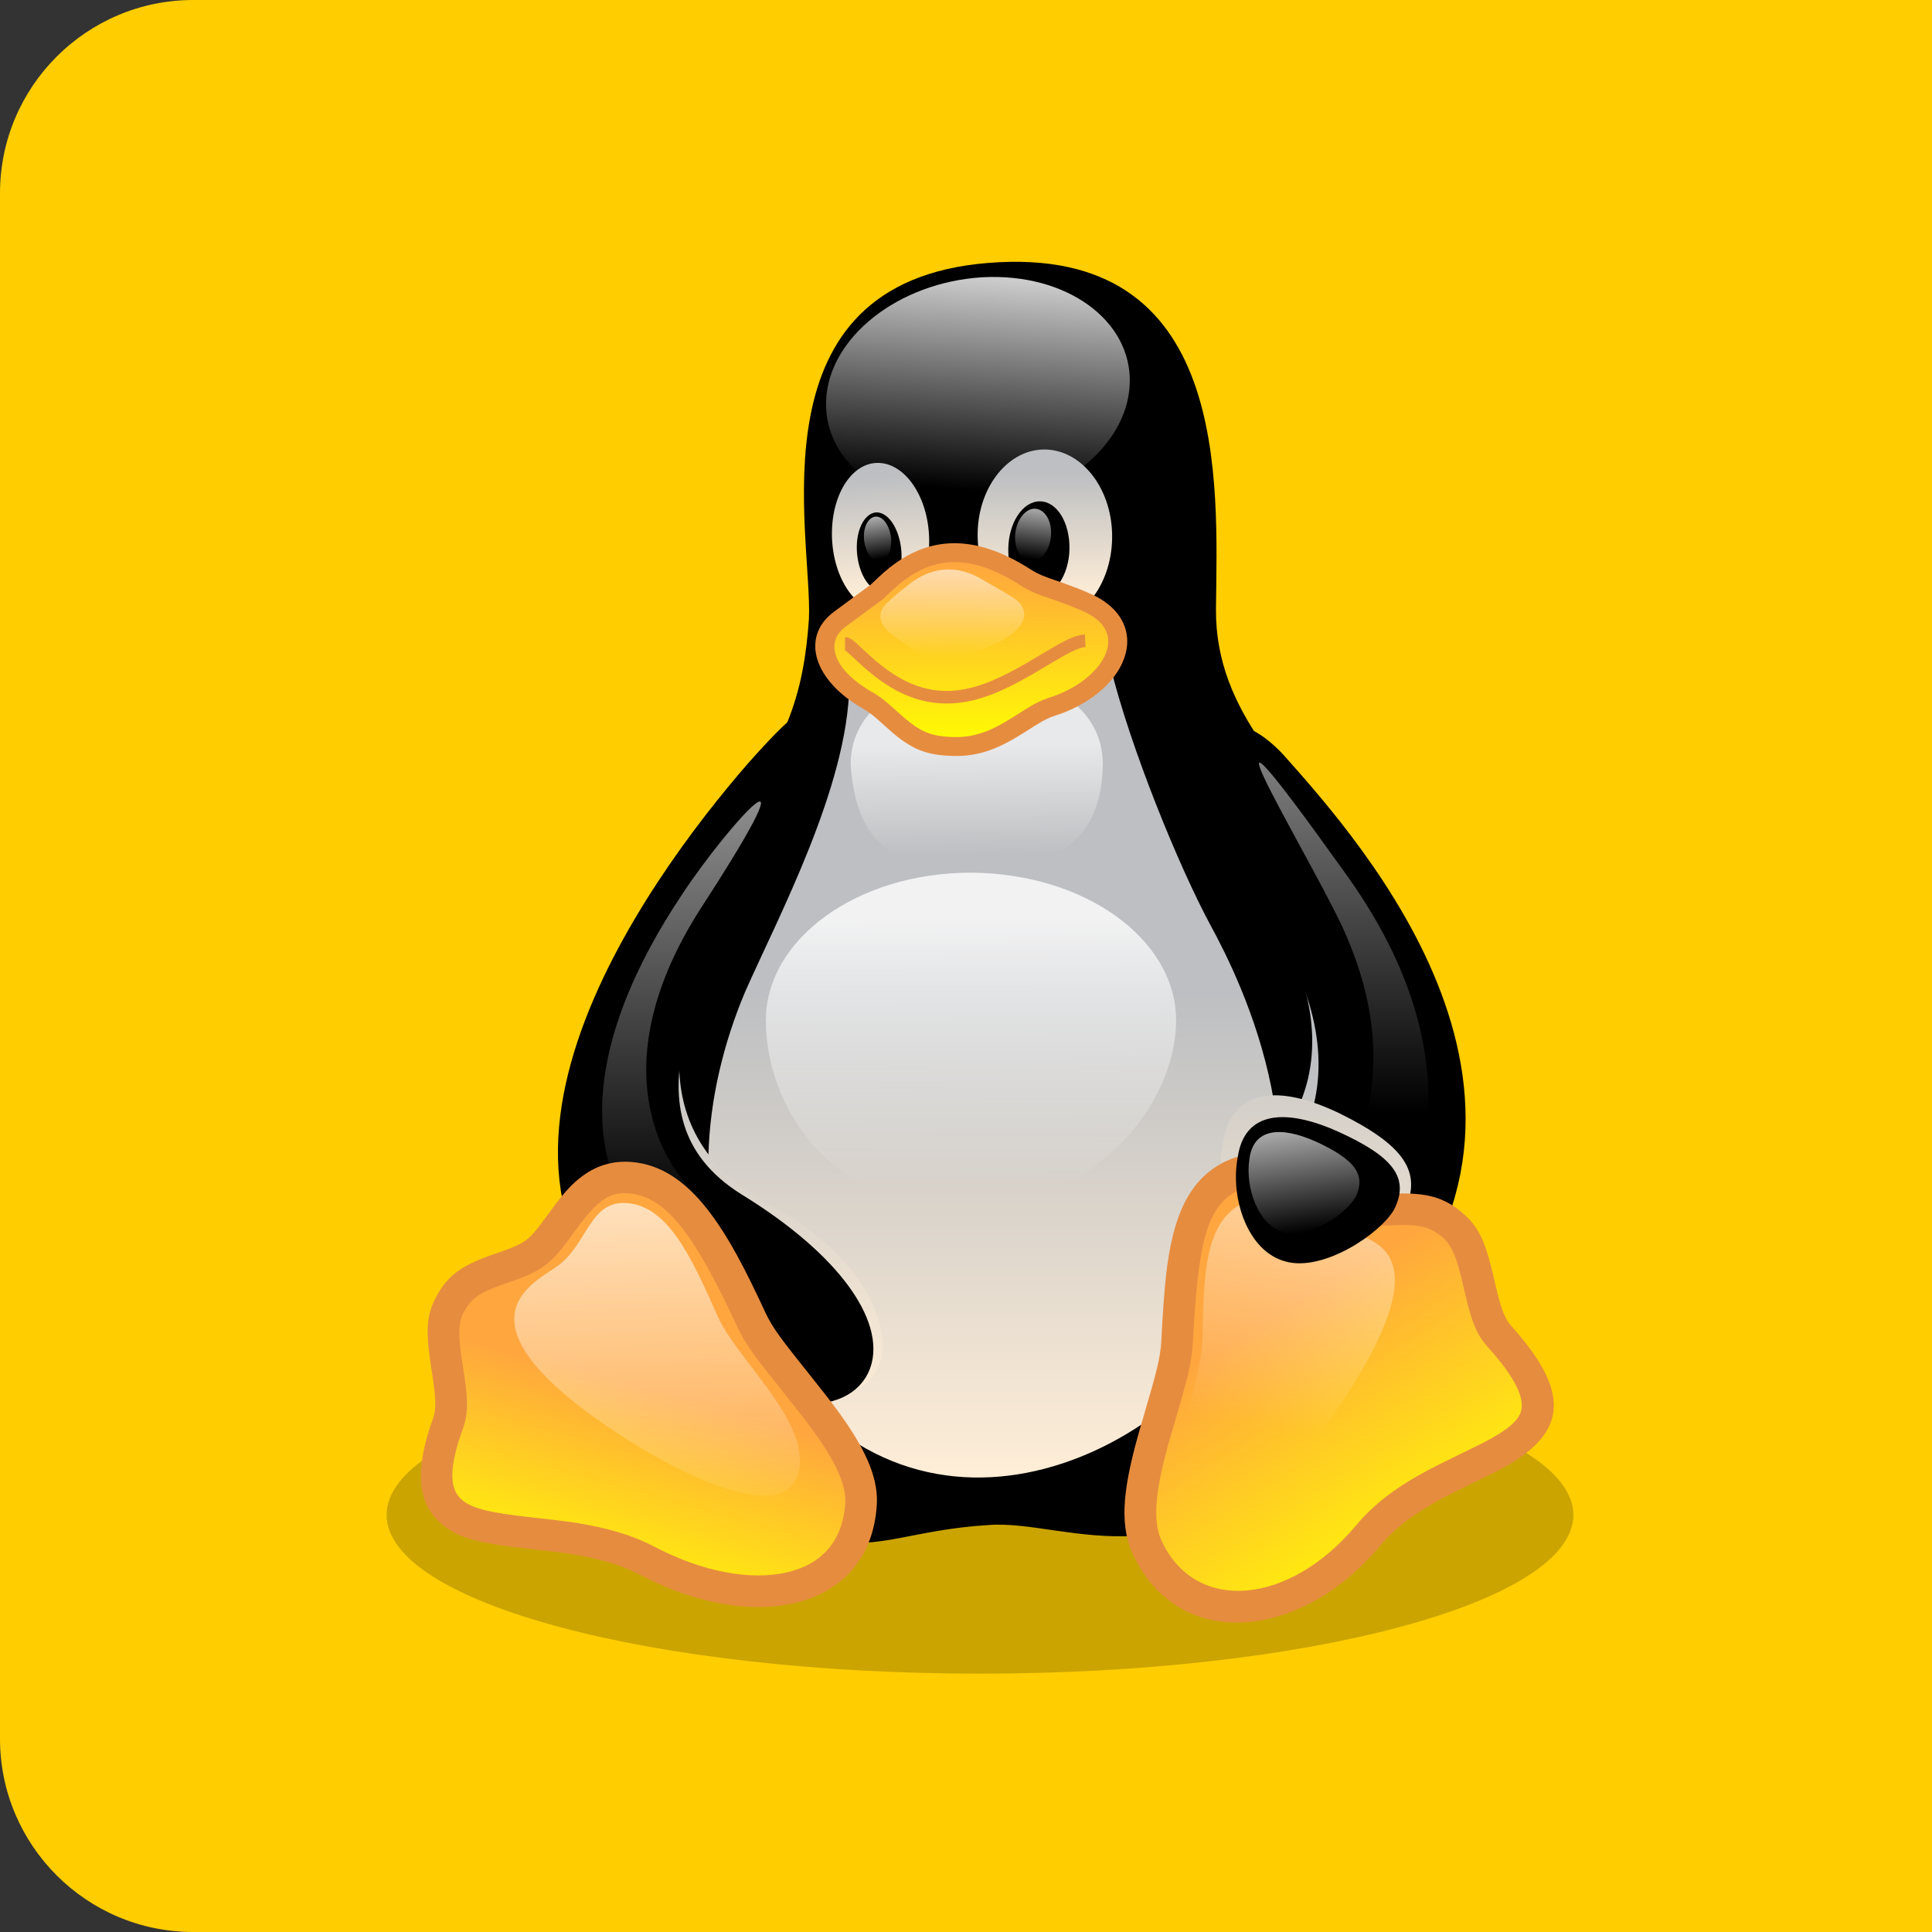 <?xml version="1.0" encoding="UTF-8"?>
<svg width="60px" height="60px" viewBox="0 0 60 60" version="1.1" xmlns="http://www.w3.org/2000/svg" xmlns:xlink="http://www.w3.org/1999/xlink">
    <rect x="0" y="0" width="60" height="60" fill="#333333" stroke="none"/>
    <!-- Generator: sketchtool 53.1 (72631) - https://sketchapp.com -->
    <title>31960FF4-E102-4534-91F3-1271C9BC2180</title>
    <desc>Created with sketchtool.</desc>
    <defs>
        <linearGradient x1="48.544%" y1="115.276%" x2="51.05%" y2="41.364%" id="linearGradient-1">
            <stop stop-color="#FFEED7" offset="0%"></stop>
            <stop stop-color="#BDBFC2" offset="100%"></stop>
        </linearGradient>
        <linearGradient x1="54.407%" y1="2.523%" x2="46.175%" y2="90.441%" id="linearGradient-2">
            <stop stop-color="#FFFFFF" stop-opacity="0.8" offset="0%"></stop>
            <stop stop-color="#FFFFFF" stop-opacity="0" offset="100%"></stop>
        </linearGradient>
        <linearGradient x1="51.864%" y1="88.248%" x2="47.942%" y2="9.748%" id="linearGradient-3">
            <stop stop-color="#FFEED7" offset="0%"></stop>
            <stop stop-color="#BDBFC2" offset="100%"></stop>
        </linearGradient>
        <linearGradient x1="49.925%" y1="85.49%" x2="49.923%" y2="13.811%" id="linearGradient-4">
            <stop stop-color="#FFEED7" offset="0%"></stop>
            <stop stop-color="#BDBFC2" offset="100%"></stop>
        </linearGradient>
        <linearGradient x1="53.911%" y1="3.102%" x2="45.945%" y2="93.895%" id="linearGradient-5">
            <stop stop-color="#FFFFFF" stop-opacity="0.65" offset="0%"></stop>
            <stop stop-color="#FFFFFF" stop-opacity="0" offset="100%"></stop>
        </linearGradient>
        <linearGradient x1="45.582%" y1="5.475%" x2="54.823%" y2="93.524%" id="linearGradient-6">
            <stop stop-color="#FFFFFF" stop-opacity="0.65" offset="0%"></stop>
            <stop stop-color="#FFFFFF" stop-opacity="0" offset="100%"></stop>
        </linearGradient>
        <linearGradient x1="49.984%" y1="89.845%" x2="49.984%" y2="40.632%" id="linearGradient-7">
            <stop stop-color="#FFEED7" offset="0%"></stop>
            <stop stop-color="#BDBFC2" offset="100%"></stop>
        </linearGradient>
        <linearGradient x1="53.513%" y1="99.975%" x2="42.727%" y2="23.545%" id="linearGradient-8">
            <stop stop-color="#FFEED7" offset="0%"></stop>
            <stop stop-color="#BDBFC2" offset="100%"></stop>
        </linearGradient>
        <linearGradient x1="49.841%" y1="13.321%" x2="50.241%" y2="94.561%" id="linearGradient-9">
            <stop stop-color="#FFFFFF" stop-opacity="0.8" offset="0%"></stop>
            <stop stop-color="#FFFFFF" stop-opacity="0" offset="100%"></stop>
        </linearGradient>
        <linearGradient x1="49.927%" y1="37.359%" x2="50.727%" y2="92.676%" id="linearGradient-10">
            <stop stop-color="#FFFFFF" stop-opacity="0.65" offset="0%"></stop>
            <stop stop-color="#FFFFFF" stop-opacity="0" offset="100%"></stop>
        </linearGradient>
        <linearGradient x1="49.876%" y1="2.299%" x2="49.876%" y2="81.204%" id="linearGradient-11">
            <stop stop-color="#FFFFFF" stop-opacity="0.65" offset="0%"></stop>
            <stop stop-color="#FFFFFF" stop-opacity="0" offset="100%"></stop>
        </linearGradient>
        <linearGradient x1="49.833%" y1="2.272%" x2="49.824%" y2="71.799%" id="linearGradient-12">
            <stop stop-color="#FFFFFF" stop-opacity="0.65" offset="0%"></stop>
            <stop stop-color="#FFFFFF" stop-opacity="0" offset="100%"></stop>
        </linearGradient>
        <linearGradient x1="53.467%" y1="48.924%" x2="38.949%" y2="97.98%" id="linearGradient-13">
            <stop stop-color="#FFA63F" offset="0%"></stop>
            <stop stop-color="#FFFF00" offset="100%"></stop>
        </linearGradient>
        <linearGradient x1="52.373%" y1="142.776%" x2="47.579%" y2="-64.335%" id="linearGradient-14">
            <stop stop-color="#FFEED7" offset="0%"></stop>
            <stop stop-color="#BDBFC2" offset="100%"></stop>
        </linearGradient>
        <linearGradient x1="30.532%" y1="34.024%" x2="65.927%" y2="89.175%" id="linearGradient-15">
            <stop stop-color="#FFA63F" offset="0%"></stop>
            <stop stop-color="#FFFF00" offset="100%"></stop>
        </linearGradient>
        <linearGradient x1="59.595%" y1="-17.216%" x2="48.357%" y2="66.118%" id="linearGradient-16">
            <stop stop-color="#FFFFFF" stop-opacity="0.65" offset="0%"></stop>
            <stop stop-color="#FFFFFF" stop-opacity="0" offset="100%"></stop>
        </linearGradient>
        <linearGradient x1="47.763%" y1="1.565%" x2="51.377%" y2="104.313%" id="linearGradient-17">
            <stop stop-color="#FFFFFF" stop-opacity="0.65" offset="0%"></stop>
            <stop stop-color="#FFFFFF" stop-opacity="0" offset="100%"></stop>
        </linearGradient>
        <linearGradient x1="43.55%" y1="4.647%" x2="57.114%" y2="92.72%" id="linearGradient-18">
            <stop stop-color="#FFFFFF" stop-opacity="0.65" offset="0%"></stop>
            <stop stop-color="#FFFFFF" stop-opacity="0" offset="100%"></stop>
        </linearGradient>
        <linearGradient x1="49.733%" y1="17.689%" x2="50.558%" y2="99.262%" id="linearGradient-19">
            <stop stop-color="#FFA63F" offset="0%"></stop>
            <stop stop-color="#FFFF00" offset="100%"></stop>
        </linearGradient>
        <linearGradient x1="50.17%" y1="3.008%" x2="49.68%" y2="94.06%" id="linearGradient-20">
            <stop stop-color="#FFFFFF" stop-opacity="0.65" offset="0%"></stop>
            <stop stop-color="#FFFFFF" stop-opacity="0" offset="100%"></stop>
        </linearGradient>
    </defs>
    <g id="Secure-Cloud-V9" stroke="none" stroke-width="1" fill="none" fill-rule="evenodd">
        <g id="VM-Logo-Library" transform="translate(-49, -283)">
            <g id="linux_square" transform="translate(49, 283)">
                <path d="M0,6 C0,2.686 2.695,0 6,0 L60,0 L60,60 L6,60 C2.686,60 0,57.305 0,54 L0,6 Z" id="Rectangle-14" fill="#FFCD00"></path>
                <g id="tux-seeklogo.com-2" transform="translate(12, 8)" fill-rule="nonzero">
                    <g id="tux-seeklogo.com">
                        <path d="M36.863,39.045 C36.863,41.763 28.613,43.977 18.435,43.977 C8.256,43.977 0.007,41.777 0.007,39.045 L0.007,39.045 C0.007,36.328 8.256,34.114 18.435,34.114 C28.613,34.114 36.848,36.328 36.863,39.045 L36.863,39.045 L36.863,39.045 Z" id="Path" fill-opacity="0.2" fill="#000000"></path>
                        <path d="M8.343,33.74 C6.557,31.18 6.212,22.84 10.373,17.707 C12.431,15.248 12.964,13.537 13.122,11.222 C13.238,8.591 11.265,0.755 18.694,0.165 C26.224,-0.439 25.806,6.981 25.763,10.906 C25.734,14.213 28.196,16.097 29.895,18.685 C33.019,23.43 32.76,31.597 29.305,36.026 C24.928,41.562 21.185,39.161 18.694,39.362 C14.029,39.635 13.871,42.108 8.343,33.74 L8.343,33.74 Z" id="Path" fill="#000000"></path>
                        <path d="M26.512,19.174 C27.807,20.367 31.162,25.702 25.849,29.038 C23.978,30.202 27.519,34.631 29.218,32.489 C32.227,28.635 30.312,22.481 28.498,20.281 C27.289,18.728 25.417,18.124 26.512,19.174 L26.512,19.174 Z" id="Path" fill="url(#linearGradient-1)"></path>
                        <path d="M26.152,18.455 C28.282,20.18 32.155,26.22 26.497,30.159 C24.64,31.382 28.138,35.249 30.111,33.28 C36.949,26.406 29.938,18.512 27.519,15.795 C25.36,13.422 23.445,16.341 26.152,18.455 L26.152,18.455 Z" id="Path" stroke="#000000" stroke-width="0.977" fill="#000000"></path>
                        <path d="M23.085,3.918 C23.013,5.888 20.839,7.599 18.233,7.757 C15.627,7.915 13.583,6.42 13.655,4.45 L13.655,4.45 C13.727,2.48 15.901,0.769 18.507,0.611 C21.113,0.467 23.157,1.948 23.085,3.918 L23.085,3.918 L23.085,3.918 Z" id="Path" fill="url(#linearGradient-2)"></path>
                        <path d="M16.851,8.605 C16.923,9.885 16.319,10.964 15.484,11.007 C14.648,11.05 13.914,10.058 13.842,8.778 L13.842,8.778 C13.77,7.498 14.375,6.42 15.21,6.377 C16.045,6.334 16.779,7.326 16.851,8.605 L16.851,8.605 L16.851,8.605 Z" id="Path" fill="url(#linearGradient-3)"></path>
                        <path d="M18.363,8.706 C18.392,10.187 19.356,11.366 20.508,11.337 C21.66,11.309 22.567,10.086 22.538,8.591 L22.538,8.591 C22.509,7.11 21.545,5.931 20.393,5.96 C19.241,5.988 18.32,7.225 18.363,8.706 L18.363,8.706 L18.363,8.706 Z" id="Path" fill="url(#linearGradient-4)"></path>
                        <path d="M19.313,9.037 C19.299,9.856 19.702,10.518 20.234,10.518 C20.753,10.518 21.199,9.856 21.213,9.051 L21.213,9.051 C21.228,8.232 20.825,7.57 20.292,7.57 C19.759,7.57 19.327,8.232 19.313,9.037 L19.313,9.037 L19.313,9.037 Z" id="Path" fill="#000000"></path>
                        <path d="M15.987,9.051 C16.059,9.727 15.8,10.302 15.426,10.36 C15.052,10.403 14.692,9.899 14.62,9.224 L14.62,9.224 C14.548,8.548 14.807,7.973 15.181,7.915 C15.555,7.872 15.915,8.375 15.987,9.051 L15.987,9.051 L15.987,9.051 Z" id="Path" fill="#000000"></path>
                        <path d="M19.529,8.577 C19.486,9.037 19.702,9.411 20.004,9.439 C20.306,9.468 20.594,9.109 20.638,8.663 L20.638,8.663 C20.681,8.203 20.465,7.829 20.162,7.8 C19.86,7.771 19.572,8.131 19.529,8.577 L19.529,8.577 L19.529,8.577 Z" id="Path" fill="url(#linearGradient-5)"></path>
                        <path d="M15.671,8.692 C15.714,9.066 15.555,9.396 15.325,9.425 C15.095,9.454 14.879,9.166 14.836,8.778 L14.836,8.778 C14.792,8.404 14.951,8.073 15.181,8.045 C15.412,8.016 15.627,8.318 15.671,8.692 L15.671,8.692 L15.671,8.692 Z" id="Path" fill="url(#linearGradient-6)"></path>
                        <path d="M11.136,22.812 C12.158,20.497 14.332,16.427 14.375,13.279 C14.375,10.777 21.876,10.173 22.48,12.675 C23.085,15.177 24.611,18.915 25.59,20.727 C26.569,22.524 29.405,28.261 26.382,33.265 C23.661,37.694 15.412,41.202 11.006,32.661 C9.509,29.699 9.782,26.033 11.136,22.812 L11.136,22.812 Z" id="Path" fill="url(#linearGradient-7)"></path>
                        <path d="M10.214,21.086 C9.336,22.74 7.522,27.082 11.956,29.455 C16.722,31.985 16.707,37.176 10.977,34.703 C5.737,32.474 8.055,23.444 9.523,21.288 C10.473,19.778 11.913,17.923 10.214,21.086 L10.214,21.086 Z" id="Path" fill="url(#linearGradient-8)"></path>
                        <path d="M10.963,19.217 C9.566,21.489 6.226,26.838 10.704,29.627 C16.722,33.323 15.023,37.004 9.523,33.682 C1.778,29.052 8.587,19.706 11.683,16.14 C15.224,12.143 12.359,16.873 10.963,19.217 L10.963,19.217 Z" id="Path" stroke="#000000" stroke-width="1.25" fill="#000000"></path>
                        <path d="M24.525,23.689 C24.525,26.22 22.092,29.498 17.917,29.469 C13.612,29.498 11.784,26.22 11.784,23.689 C11.784,21.158 14.634,19.102 18.147,19.102 C21.674,19.116 24.525,21.158 24.525,23.689 L24.525,23.689 Z" id="Path" fill="url(#linearGradient-9)"></path>
                        <path d="M22.25,15.737 C22.207,18.354 20.494,18.973 18.334,18.973 C16.175,18.973 14.605,18.584 14.418,15.737 C14.418,13.954 16.175,12.919 18.334,12.919 C20.494,12.905 22.25,13.94 22.25,15.737 L22.25,15.737 Z" id="Path" fill="url(#linearGradient-10)"></path>
                        <path d="M9.192,19.763 C10.603,17.621 13.583,14.328 9.754,20.224 C6.644,25.084 8.602,28.204 9.61,29.067 C12.518,31.655 12.403,33.395 10.113,32.029 C5.204,29.11 6.226,24.192 9.192,19.763 L9.192,19.763 Z" id="Path" fill="url(#linearGradient-11)"></path>
                        <path d="M29.621,20.641 C28.398,18.124 24.51,11.74 29.808,19.159 C34.631,25.874 31.248,30.548 30.643,31.008 C30.039,31.468 28.009,32.402 28.599,30.778 C29.204,29.153 32.198,26.076 29.621,20.641 L29.621,20.641 Z" id="Path" fill="url(#linearGradient-12)"></path>
                        <path d="M8.127,40.483 C4.902,38.772 0.223,40.814 1.922,36.184 C2.267,35.134 1.418,33.553 1.965,32.532 C2.613,31.281 4.009,31.554 4.844,30.72 C5.665,29.857 6.183,28.362 7.724,28.592 C9.25,28.822 10.272,30.691 11.337,32.992 C12.129,34.631 14.922,36.946 14.735,38.787 C14.505,41.605 11.294,42.137 8.127,40.483 L8.127,40.483 Z" id="Path" fill="url(#linearGradient-13)"></path>
                        <path d="M12.424,40.835 C13.508,40.589 14.154,39.879 14.247,38.737 C14.302,38.202 14.017,37.52 13.393,36.628 C13.17,36.309 12.925,35.988 12.555,35.525 C11.356,34.026 11.177,33.787 10.893,33.197 C9.6,30.406 8.738,29.24 7.651,29.076 C6.947,28.971 6.573,29.248 5.861,30.223 C5.851,30.236 5.789,30.322 5.77,30.347 C5.526,30.681 5.378,30.869 5.191,31.066 C4.827,31.429 4.493,31.589 3.748,31.844 C3.736,31.848 3.736,31.848 3.723,31.852 C2.924,32.126 2.635,32.304 2.397,32.763 C2.228,33.077 2.228,33.478 2.36,34.324 C2.364,34.352 2.368,34.374 2.375,34.424 C2.531,35.413 2.554,35.83 2.387,36.337 L2.382,36.352 C1.929,37.586 1.962,38.233 2.322,38.558 C2.643,38.848 3.18,38.976 4.498,39.122 C5.517,39.235 5.811,39.272 6.324,39.371 C7.097,39.521 7.759,39.734 8.355,40.05 C9.821,40.815 11.303,41.089 12.424,40.835 Z M1.407,34.576 C1.4,34.525 1.396,34.503 1.392,34.474 C1.227,33.417 1.227,32.871 1.53,32.307 C1.914,31.565 2.385,31.276 3.405,30.927 C3.418,30.922 3.418,30.922 3.431,30.918 C4.037,30.71 4.275,30.597 4.489,30.383 C4.63,30.235 4.758,30.072 4.979,29.77 C4.997,29.745 5.059,29.66 5.069,29.646 C5.491,29.068 5.735,28.784 6.087,28.524 C6.579,28.16 7.141,28.01 7.797,28.108 C8.666,28.239 9.406,28.79 10.097,29.725 C10.634,30.45 11.118,31.353 11.778,32.779 C12.012,33.262 12.192,33.503 13.32,34.915 C13.702,35.393 13.959,35.728 14.197,36.067 C14.944,37.136 15.307,38.005 15.223,38.826 C14.965,41.982 11.463,42.777 7.9,40.917 L7.897,40.915 C7.395,40.649 6.822,40.465 6.137,40.332 C5.661,40.24 5.38,40.204 4.39,40.094 C2.841,39.923 2.204,39.771 1.665,39.284 C0.942,38.631 0.887,37.586 1.459,36.024 C1.555,35.726 1.536,35.392 1.407,34.576 Z" id="Path" fill="#E68C3F"></path>
                        <path d="M31.608,29.613 C31.119,30.533 29.074,32.014 27.706,31.626 C26.324,31.252 25.691,29.153 25.964,27.557 C26.224,25.774 27.706,25.673 29.578,26.565 C31.594,27.557 32.198,28.391 31.608,29.613 L31.608,29.613 Z" id="Path" fill="url(#linearGradient-14)"></path>
                        <path d="M30.485,39.693 C32.846,36.831 38.101,37.421 34.559,33.495 C33.811,32.647 34.041,30.835 33.12,30.059 C32.04,29.11 30.845,29.886 29.751,29.397 C28.657,28.865 27.505,27.844 26.166,28.563 C24.827,29.297 24.683,31.195 24.554,33.697 C24.438,35.494 22.797,38.499 23.675,40.153 C24.942,42.712 28.239,42.367 30.485,39.693 L30.485,39.693 Z" id="Path" fill="url(#linearGradient-15)"></path>
                        <path d="M31.157,29.076 C31.232,29.073 31.266,29.071 31.309,29.07 C32.261,29.036 32.838,29.16 33.436,29.685 C33.948,30.116 34.15,30.626 34.398,31.712 C34.408,31.757 34.408,31.757 34.419,31.801 C34.602,32.606 34.715,32.931 34.923,33.168 C36.914,35.373 36.603,36.608 34.456,37.705 C34.328,37.77 33.172,38.327 32.824,38.513 C31.958,38.975 31.335,39.433 30.863,40.004 L30.86,40.007 C28.377,42.964 24.667,43.26 23.242,40.382 C22.761,39.476 22.847,38.372 23.324,36.649 C23.379,36.45 23.435,36.254 23.519,35.971 C23.927,34.584 24.032,34.17 24.064,33.671 C24.153,31.963 24.233,31.142 24.431,30.348 C24.696,29.286 25.161,28.555 25.934,28.132 C26.531,27.812 27.139,27.752 27.774,27.909 C28.23,28.022 28.6,28.198 29.263,28.575 C29.691,28.818 29.782,28.868 29.958,28.954 C30.249,29.082 30.513,29.102 31.157,29.076 Z M32.362,37.649 C32.732,37.453 33.899,36.89 34.009,36.833 C34.803,36.428 35.161,36.128 35.242,35.807 C35.343,35.406 35.054,34.774 34.192,33.819 C33.829,33.408 33.685,32.993 33.463,32.018 C33.453,31.974 33.453,31.974 33.443,31.93 C33.242,31.053 33.093,30.677 32.796,30.426 C32.423,30.098 32.069,30.022 31.344,30.048 C31.304,30.049 31.271,30.051 31.197,30.054 C30.4,30.086 30.029,30.057 29.551,29.844 L29.536,29.837 C29.329,29.736 29.235,29.685 28.779,29.426 C27.617,28.766 27.074,28.632 26.402,28.992 C25.475,29.5 25.206,30.578 25.043,33.728 C25.003,34.338 24.894,34.771 24.459,36.247 C24.377,36.525 24.322,36.717 24.268,36.909 C23.857,38.399 23.785,39.315 24.115,39.936 C25.178,42.085 28.026,41.858 30.108,39.38 C30.674,38.694 31.394,38.166 32.362,37.649 Z" id="Path" fill="#E68C3F"></path>
                        <path d="M29.463,35.868 C33.12,30.476 30.399,30.519 29.477,30.102 C28.556,29.67 27.591,28.822 26.512,29.412 C25.432,30.016 25.374,31.568 25.345,33.61 C25.302,35.077 24.078,37.536 24.813,38.902 C25.705,40.498 27.865,38.183 29.463,35.868 L29.463,35.868 Z" id="Path" fill="url(#linearGradient-16)"></path>
                        <path d="M7.378,36.644 C1.907,33.107 4.47,31.899 5.291,31.338 C6.284,30.619 6.298,29.239 7.522,29.368 C8.746,29.498 9.466,31.008 10.286,32.877 C10.891,34.214 12.993,35.997 12.834,37.536 C12.633,39.347 9.739,38.154 7.378,36.644 L7.378,36.644 Z" id="Path" fill="url(#linearGradient-17)"></path>
                        <path d="M31.291,29.57 C30.859,30.317 29.103,31.497 27.937,31.18 C26.742,30.878 26.195,29.196 26.44,27.931 C26.655,26.493 27.937,26.421 29.549,27.14 C31.262,27.916 31.795,28.578 31.291,29.57 L31.291,29.57 Z" id="Path" fill="#000000"></path>
                        <path d="M30.111,29.153 C29.837,29.67 28.685,30.49 27.879,30.274 C27.073,30.059 26.67,28.894 26.799,28.017 C26.915,27.025 27.778,26.967 28.873,27.456 C30.053,28.002 30.427,28.463 30.111,29.153 L30.111,29.153 Z" id="Path" fill="url(#linearGradient-18)"></path>
                        <path d="M15.224,10.388 C15.8,9.856 17.197,8.232 19.846,9.928 C20.335,10.245 20.738,10.273 21.674,10.676 C23.56,11.452 22.668,13.322 20.652,13.954 C19.788,14.228 19.011,15.277 17.456,15.177 C16.117,15.105 15.771,14.228 14.951,13.753 C13.497,12.933 13.281,11.826 14.073,11.237 C14.864,10.647 15.167,10.431 15.224,10.388 L15.224,10.388 Z" id="Path" fill="url(#linearGradient-19)"></path>
                        <path d="M15.424,10.604 L15.401,10.623 C15.387,10.634 15.198,10.771 15.098,10.844 C14.867,11.013 14.592,11.216 14.248,11.472 C13.613,11.945 13.873,12.808 15.098,13.499 C15.344,13.641 15.514,13.779 15.846,14.082 L15.866,14.1 C16.482,14.663 16.81,14.848 17.475,14.884 C18.188,14.93 18.708,14.745 19.437,14.288 C19.486,14.257 19.768,14.077 19.848,14.028 C20.008,13.928 20.139,13.854 20.268,13.793 C20.369,13.744 20.466,13.705 20.564,13.674 C21.461,13.393 22.138,12.839 22.351,12.267 C22.551,11.729 22.309,11.255 21.558,10.946 C21.328,10.847 21.12,10.766 20.896,10.686 C20.799,10.651 20.463,10.536 20.386,10.508 C20.196,10.44 20.053,10.38 19.911,10.306 C19.835,10.266 19.76,10.223 19.687,10.175 C18.125,9.175 16.999,9.288 15.993,10.089 C15.889,10.172 15.789,10.259 15.678,10.363 C15.634,10.404 15.464,10.567 15.424,10.604 Z M15.276,9.935 C15.398,9.82 15.509,9.723 15.626,9.63 C16.821,8.679 18.22,8.538 20.005,9.682 C20.064,9.72 20.123,9.754 20.183,9.785 C20.298,9.845 20.418,9.896 20.586,9.956 C20.657,9.981 20.992,10.097 21.093,10.133 C21.329,10.217 21.549,10.302 21.786,10.405 C22.813,10.827 23.218,11.622 22.902,12.471 C22.619,13.23 21.798,13.902 20.741,14.234 C20.671,14.256 20.599,14.285 20.522,14.322 C20.415,14.373 20.302,14.438 20.158,14.527 C20.082,14.574 19.802,14.752 19.75,14.785 C18.926,15.302 18.297,15.525 17.44,15.47 C16.612,15.425 16.177,15.179 15.469,14.534 L15.45,14.516 C15.147,14.24 15.002,14.122 14.806,14.009 C13.263,13.139 12.852,11.779 13.897,11.001 C14.242,10.744 14.518,10.54 14.75,10.371 C14.84,10.305 14.992,10.194 15.036,10.162 C15.087,10.114 15.232,9.976 15.276,9.935 Z" id="Path" fill="#E68C3F"></path>
                        <path d="M14.217,12.177 C14.22,12.178 14.229,12.18 14.245,12.18 L14.245,11.789 C14.384,11.789 14.466,11.852 14.734,12.102 C14.754,12.121 14.844,12.205 14.869,12.228 C14.925,12.28 14.972,12.324 15.02,12.367 C15.141,12.476 15.255,12.573 15.371,12.665 C16.015,13.172 16.667,13.457 17.398,13.457 C18.136,13.457 18.876,13.174 19.859,12.605 C19.969,12.542 20.682,12.114 20.866,12.013 C21.223,11.815 21.475,11.715 21.692,11.703 L21.714,12.094 C21.573,12.101 21.364,12.185 21.056,12.355 C20.879,12.453 20.171,12.878 20.056,12.944 C19.017,13.545 18.223,13.848 17.398,13.848 C16.566,13.848 15.835,13.529 15.128,12.972 C15.004,12.875 14.885,12.772 14.757,12.657 C14.708,12.613 14.659,12.568 14.602,12.514 C14.576,12.491 14.486,12.407 14.467,12.388 C14.369,12.297 14.312,12.247 14.266,12.211 C14.246,12.195 14.229,12.184 14.218,12.178 L14.217,12.177 Z" id="Path" fill="#E68C3F"></path>
                        <path d="M16.117,10.245 C16.405,9.986 17.312,9.281 18.507,10 C18.766,10.144 19.025,10.302 19.399,10.518 C20.162,10.964 19.788,11.611 18.867,12.013 C18.449,12.186 17.758,12.56 17.24,12.531 C16.664,12.473 16.275,12.099 15.901,11.855 C15.196,11.395 15.239,11.007 15.57,10.705 C15.815,10.475 16.088,10.259 16.117,10.245 L16.117,10.245 Z" id="Path" fill="url(#linearGradient-20)"></path>
                    </g>
                </g>
            </g>
        </g>
    </g>
</svg>